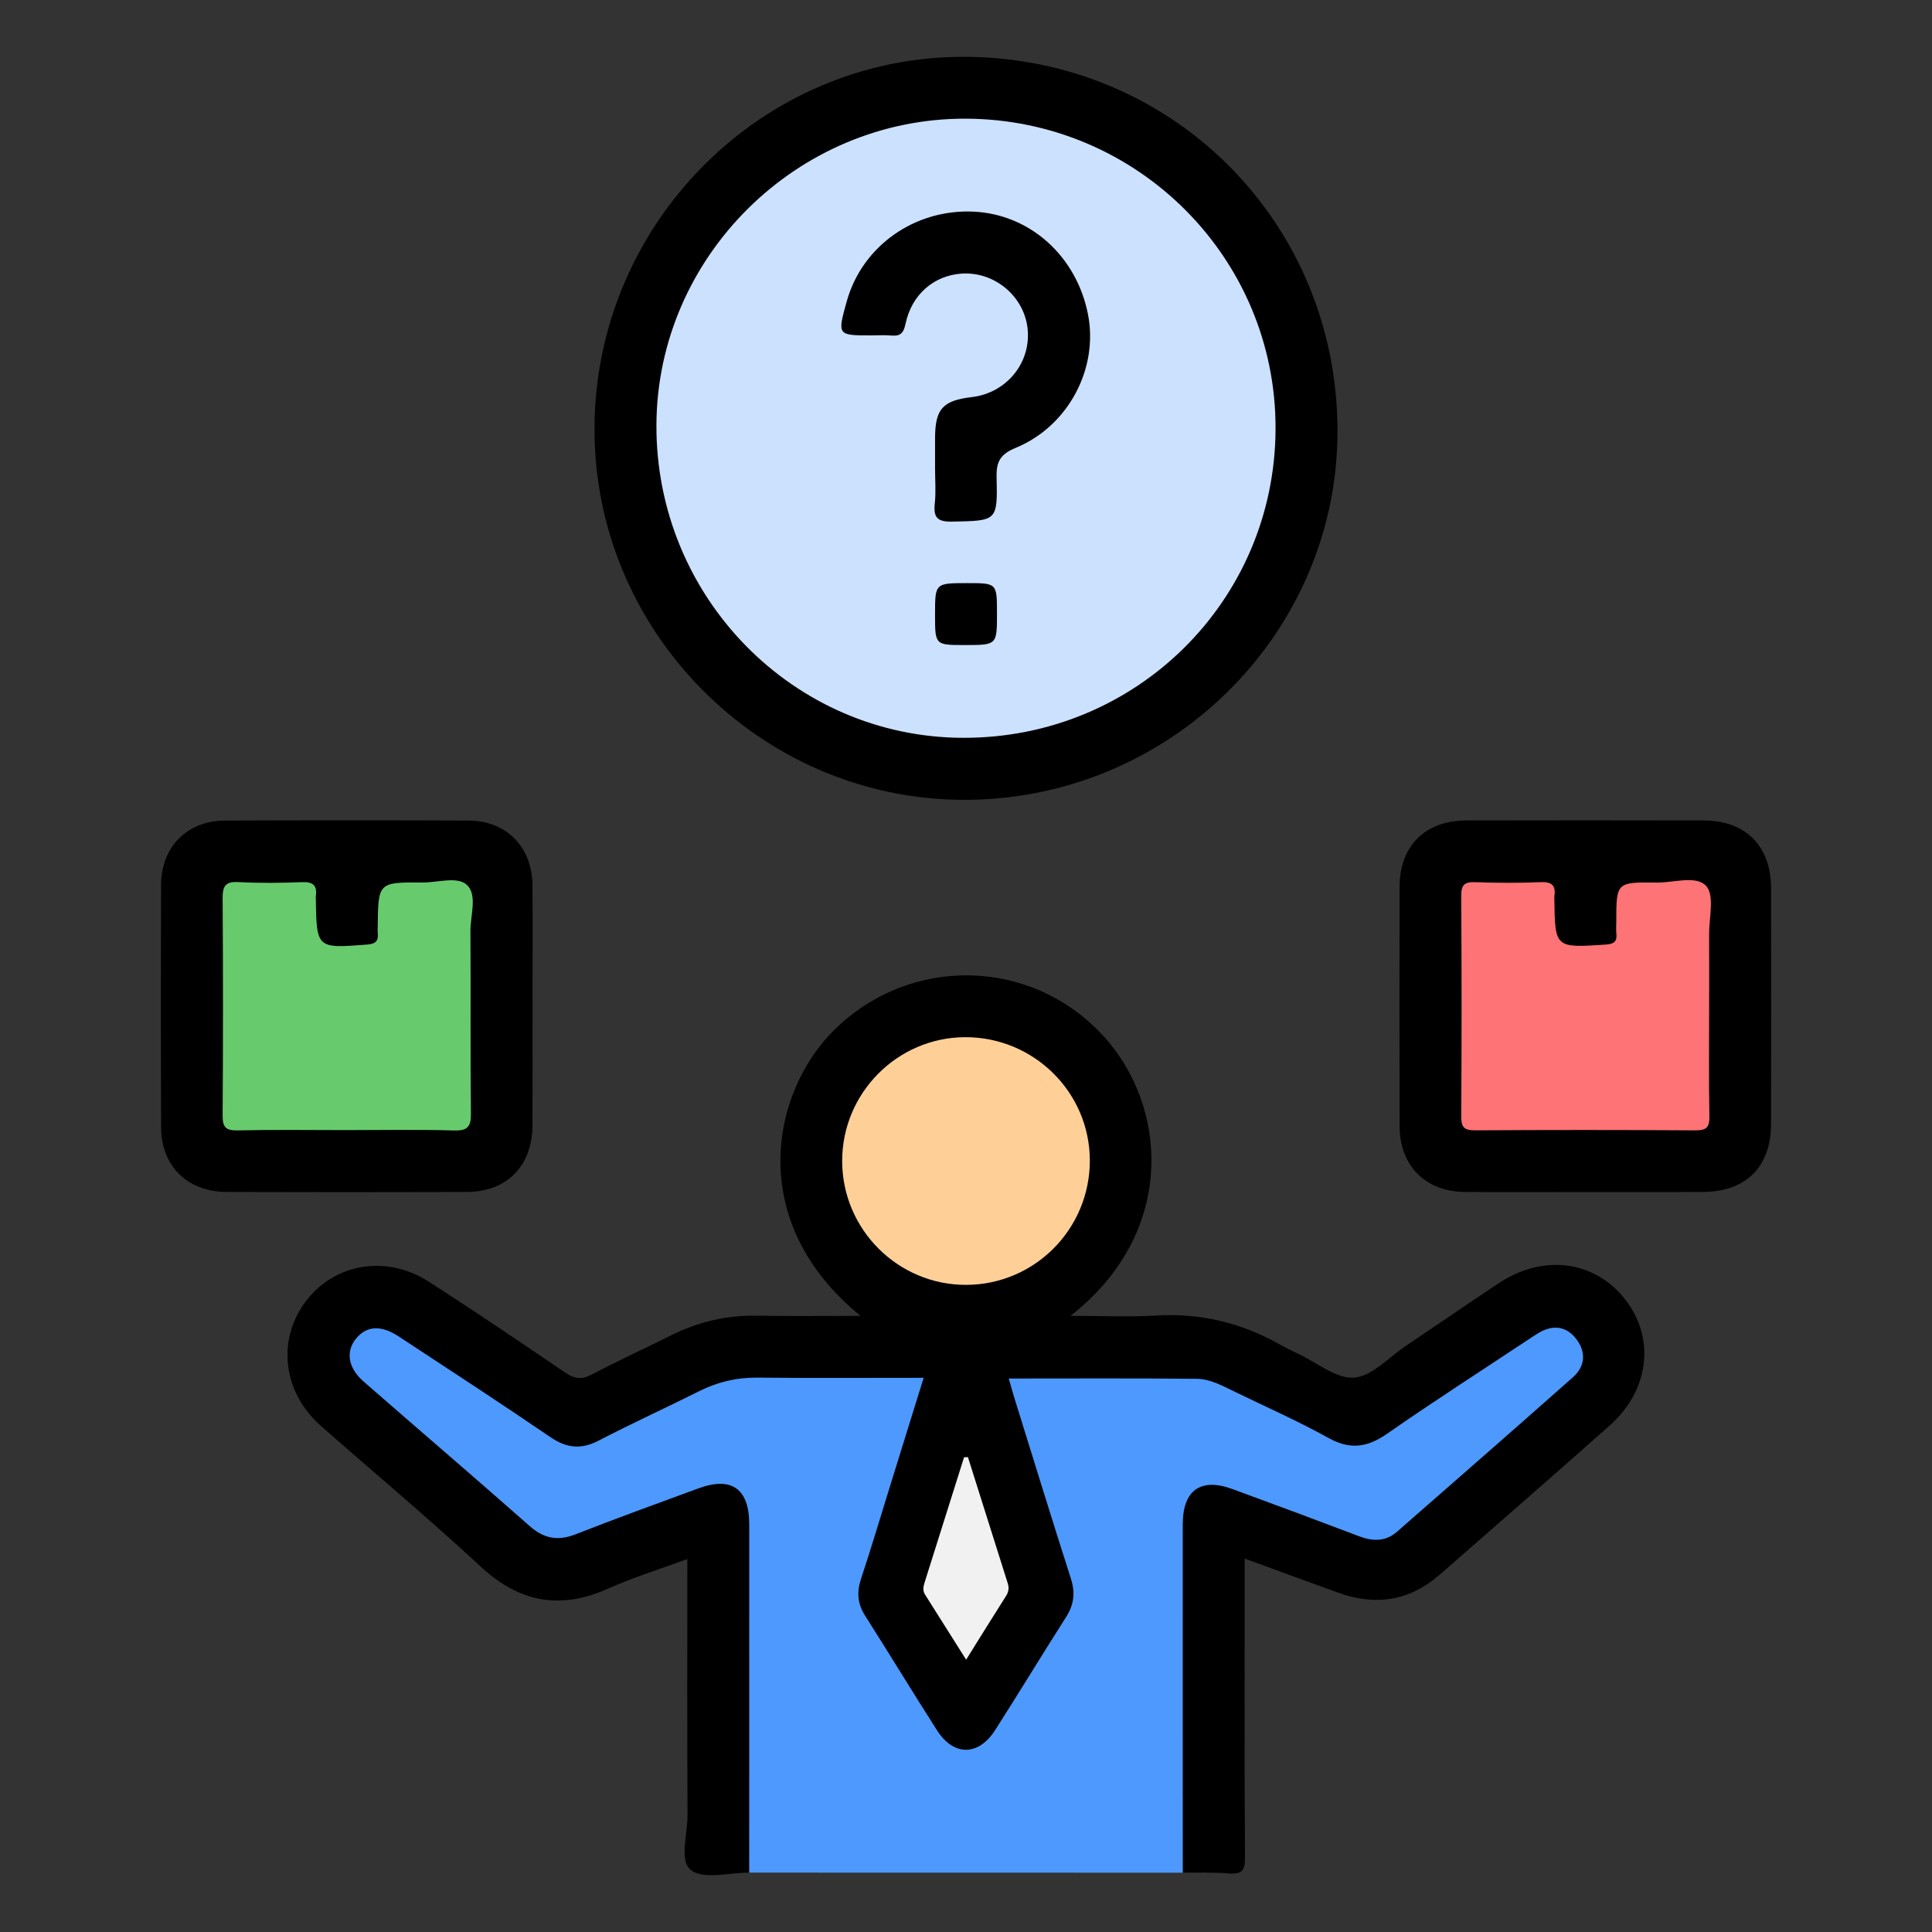 <?xml version="1.0" encoding="utf-8"?>
<!-- Generator: Adobe Illustrator 16.0.0, SVG Export Plug-In . SVG Version: 6.00 Build 0)  -->
<!DOCTYPE svg PUBLIC "-//W3C//DTD SVG 1.1//EN" "http://www.w3.org/Graphics/SVG/1.1/DTD/svg11.dtd">
<svg version="1.1" id="Layer_1" xmlns="http://www.w3.org/2000/svg" xmlns:xlink="http://www.w3.org/1999/xlink" x="0px" y="0px"
	 width="85px" height="85px" viewBox="0 0 85 85" enable-background="new 0 0 85 85" xml:space="preserve">
<rect x="0" y="0" width="85" height="85" fill="#333333" stroke="none"/>
<g>
	<path fill-rule="evenodd" clip-rule="evenodd" d="M32.962,82.387c-0.875-0.003-1.989,0.316-2.556-0.104
		c-0.538-0.398-0.154-1.586-0.158-2.424c-0.019-3.716-0.008-7.432-0.008-11.268c-1.206,0.445-2.381,0.807-3.496,1.305
		c-2.113,0.945-3.901,0.599-5.603-0.979c-2.287-2.121-4.683-4.123-7.024-6.185c-1.657-1.459-1.943-3.729-0.7-5.43
		c1.253-1.714,3.569-2.126,5.456-0.91c2.023,1.304,4.018,2.651,6.009,4.005c0.397,0.27,0.707,0.313,1.145,0.082
		c1.15-0.606,2.334-1.147,3.498-1.729c1.187-0.592,2.432-0.89,3.766-0.864c1.49,0.027,2.981,0.006,4.567,0.006
		c-5.097-4.158-3.914-9.863-1.148-12.585c3.328-3.275,8.614-3.184,11.788,0.22c2.893,3.102,3.302,8.694-1.402,12.365
		c1.337,0,2.541,0.059,3.737-0.013c1.958-0.118,3.765,0.309,5.462,1.265c0.271,0.152,0.55,0.291,0.832,0.423
		c0.817,0.383,1.664,1.103,2.45,1.042c0.79-0.06,1.523-0.893,2.275-1.397c1.364-0.915,2.717-1.848,4.086-2.756
		c1.955-1.296,4.213-1.003,5.556,0.703c1.338,1.699,1.081,3.997-0.667,5.551c-2.48,2.205-4.984,4.382-7.482,6.567
		c-1.316,1.152-2.807,1.389-4.438,0.804c-1.353-0.485-2.7-0.983-4.145-1.511c0,0.729,0,1.371,0,2.012
		c0,3.717-0.013,7.434,0.013,11.149c0.004,0.555-0.136,0.739-0.695,0.693c-0.677-0.056-1.359-0.029-2.04-0.038
		c-0.268-0.275-0.229-0.628-0.229-0.965c-0.004-4.768-0.005-9.535-0.002-14.303c0.001-0.491,0.059-0.962,0.372-1.369
		c0.466-0.604,1.065-0.795,1.898-0.517c1.857,0.619,3.693,1.303,5.513,2.022c0.823,0.326,1.463,0.193,2.106-0.369
		c2.2-1.923,4.384-3.862,6.602-5.765c0.301-0.259,0.597-0.53,0.817-0.864c0.261-0.396,0.273-0.806-0.041-1.181
		c-0.311-0.371-0.706-0.445-1.15-0.25c-0.34,0.149-0.642,0.363-0.949,0.566c-1.964,1.301-3.93,2.598-5.878,3.922
		c-0.934,0.635-1.788,0.681-2.769,0.121c-1.429-0.816-2.985-1.382-4.445-2.145c-0.588-0.308-1.226-0.44-1.89-0.441
		c-2.128-0.006-4.257-0.007-6.385,0c-0.852,0.003-0.89,0.06-0.648,0.883c0.72,2.45,1.501,4.882,2.281,7.313
		c0.281,0.876,0.25,1.631-0.26,2.422c-1,1.549-1.948,3.133-2.942,4.686c-0.898,1.403-2.202,1.388-3.102-0.032
		c-0.987-1.559-1.946-3.134-2.939-4.688c-0.488-0.763-0.525-1.498-0.253-2.345c0.792-2.457,1.575-4.918,2.306-7.395
		c0.233-0.787,0.199-0.84-0.606-0.843c-2.156-0.009-4.313-0.007-6.47-0.001c-0.756,0.002-1.447,0.234-2.119,0.562
		c-1.504,0.734-2.976,1.534-4.51,2.209c-0.832,0.365-1.538,0.278-2.312-0.235c-2.104-1.396-4.198-2.809-6.312-4.191
		c-0.909-0.595-1.405-0.617-1.814-0.108c-0.404,0.502-0.273,1.065,0.501,1.746c2.28,2.002,4.583,3.979,6.865,5.979
		c0.729,0.641,1.459,0.724,2.349,0.354c1.624-0.676,3.284-1.265,4.936-1.867c1.64-0.599,2.62,0.073,2.627,1.82
		c0.021,4.768,0.008,9.535,0.004,14.303C33.192,81.759,33.23,82.111,32.962,82.387z"/>
	<path fill-rule="evenodd" clip-rule="evenodd" fill="#4D99FE" d="M32.962,82.387c0.001-5.107,0.004-10.216,0.001-15.323
		c0-1.567-0.779-2.118-2.232-1.583c-1.806,0.665-3.617,1.319-5.408,2.022c-0.78,0.306-1.389,0.193-2.019-0.362
		c-2.425-2.141-4.883-4.242-7.319-6.37c-0.67-0.586-0.778-1.307-0.332-1.864c0.462-0.578,1.099-0.628,1.893-0.106
		c2.228,1.463,4.46,2.919,6.661,4.421c0.716,0.489,1.352,0.563,2.127,0.161c1.457-0.757,2.953-1.439,4.421-2.174
		c0.803-0.401,1.63-0.606,2.534-0.599c2.411,0.023,4.822,0.008,7.348,0.008c-0.501,1.614-0.982,3.165-1.464,4.716
		c-0.428,1.379-0.839,2.764-1.293,4.134c-0.194,0.586-0.152,1.091,0.18,1.614c1.065,1.674,2.095,3.37,3.163,5.042
		c0.735,1.15,1.826,1.144,2.564-0.014c1.052-1.648,2.067-3.32,3.118-4.97c0.348-0.545,0.408-1.069,0.209-1.691
		c-0.847-2.642-1.661-5.294-2.485-7.942c-0.083-0.267-0.155-0.537-0.248-0.858c2.796,0,5.539-0.016,8.281,0.013
		c0.535,0.006,1.038,0.263,1.525,0.501c1.424,0.697,2.88,1.335,4.265,2.103c0.957,0.531,1.711,0.413,2.578-0.19
		c2.023-1.408,4.099-2.741,6.154-4.104c0.165-0.109,0.329-0.222,0.499-0.323c0.628-0.378,1.225-0.313,1.667,0.262
		c0.435,0.566,0.401,1.195-0.146,1.681c-2.568,2.276-5.153,4.536-7.738,6.795c-0.503,0.44-1.065,0.434-1.672,0.202
		c-1.853-0.704-3.71-1.396-5.57-2.076c-1.402-0.513-2.187,0.048-2.188,1.555c-0.003,5.107,0,10.216,0.001,15.323
		C45.681,82.387,39.321,82.387,32.962,82.387z"/>
	<path fill-rule="evenodd" clip-rule="evenodd" d="M42.434,2.5c9.184,0.028,16.437,7.328,16.41,16.515
		c-0.025,8.933-7.457,16.22-16.495,16.174c-8.934-0.045-16.242-7.44-16.193-16.385C26.204,9.805,33.525,2.473,42.434,2.5z"/>
	<path fill-rule="evenodd" clip-rule="evenodd" d="M23.429,44.315c0,1.729,0.007,3.459-0.002,5.188
		c-0.009,1.801-1.122,2.933-2.904,2.938c-3.515,0.011-7.029,0.011-10.544,0c-1.739-0.005-2.887-1.139-2.893-2.862
		c-0.012-3.543-0.012-7.086,0-10.629c0.006-1.694,1.137-2.841,2.816-2.848c3.571-0.014,7.143-0.015,10.714,0
		c1.672,0.007,2.797,1.162,2.811,2.857C23.44,40.745,23.429,42.53,23.429,44.315z"/>
	<path fill-rule="evenodd" clip-rule="evenodd" d="M69.799,52.443c-1.786,0-3.571,0.011-5.357-0.003
		c-1.729-0.013-2.86-1.151-2.865-2.89c-0.011-3.516-0.01-7.03-0.001-10.545c0.005-1.79,1.129-2.903,2.93-2.907
		c3.486-0.008,6.974-0.008,10.46,0c1.836,0.004,2.949,1.125,2.953,2.974c0.007,3.458,0.007,6.916,0,10.374
		c-0.003,1.9-1.105,2.99-3.018,2.996C73.2,52.448,71.499,52.443,69.799,52.443z"/>
	<path fill-rule="evenodd" clip-rule="evenodd" fill="#FED098" d="M47.948,51.047c0.007,3.021-2.424,5.472-5.438,5.482
		c-3.006,0.01-5.461-2.445-5.458-5.459c0.003-2.979,2.423-5.419,5.392-5.438C45.467,45.613,47.94,48.047,47.948,51.047z"/>
	<path fill-rule="evenodd" clip-rule="evenodd" fill="#F1F1F1" d="M42.585,64.108c0.583,1.848,1.166,3.694,1.749,5.542
		c0.062,0.197,0.052,0.372-0.069,0.561c-0.572,0.896-1.13,1.802-1.759,2.809c-0.646-1.022-1.227-1.944-1.808-2.865
		c-0.119-0.189-0.069-0.377-0.008-0.569c0.576-1.824,1.15-3.648,1.725-5.473C42.471,64.11,42.527,64.109,42.585,64.108z"/>
	<path fill-rule="evenodd" clip-rule="evenodd" fill="#CBE1FE" d="M42.5,5.221c7.55,0.03,13.642,6.132,13.619,13.642
		c-0.022,7.572-6.139,13.62-13.751,13.598c-7.47-0.021-13.522-6.201-13.488-13.772C28.914,11.286,35.077,5.191,42.5,5.221z"/>
	<path fill-rule="evenodd" clip-rule="evenodd" fill="#67CB6D" d="M15.211,49.72c-1.587,0-3.176-0.024-4.763,0.013
		c-0.542,0.013-0.656-0.168-0.653-0.676c0.021-3.175,0.021-6.35,0-9.524c-0.003-0.529,0.102-0.756,0.689-0.725
		c0.933,0.05,1.871,0.04,2.805,0.003c0.495-0.02,0.675,0.154,0.604,0.627c-0.004,0.028-0.001,0.057,0,0.085
		c0.037,2.218,0.036,2.206,2.258,2.034c0.38-0.03,0.505-0.157,0.468-0.508c-0.009-0.083-0.002-0.169-0.001-0.254
		c0.02-1.974,0.021-1.983,1.967-1.968c0.674,0.005,1.555-0.29,1.969,0.116c0.456,0.448,0.138,1.342,0.143,2.04
		c0.02,2.665-0.01,5.33,0.022,7.994c0.007,0.589-0.137,0.775-0.745,0.759C18.387,49.689,16.798,49.72,15.211,49.72z"/>
	<path fill-rule="evenodd" clip-rule="evenodd" fill="#FE7375" d="M75.195,44.349c0,1.588-0.018,3.176,0.011,4.762
		c0.009,0.479-0.122,0.623-0.611,0.62c-3.231-0.021-6.463-0.021-9.693-0.001c-0.485,0.004-0.617-0.134-0.614-0.615
		c0.021-3.231,0.021-6.463-0.001-9.694c-0.003-0.492,0.145-0.626,0.621-0.609c0.963,0.035,1.929,0.039,2.891-0.001
		c0.511-0.021,0.653,0.18,0.587,0.635c-0.004,0.027-0.001,0.057-0.001,0.085c0.028,2.185,0.027,2.173,2.255,2.027
		c0.374-0.024,0.512-0.132,0.473-0.494c-0.018-0.168-0.003-0.34-0.003-0.51c0.001-1.731,0.001-1.748,1.773-1.724
		c0.754,0.01,1.756-0.335,2.188,0.157c0.37,0.421,0.117,1.4,0.123,2.132C75.202,42.195,75.195,43.271,75.195,44.349z"/>
	<path fill-rule="evenodd" clip-rule="evenodd" d="M41.139,20.621c0-0.454-0.002-0.907,0-1.36c0.006-1.271,0.339-1.639,1.615-1.79
		c1.502-0.177,2.581-1.465,2.463-2.94c-0.116-1.461-1.438-2.593-2.914-2.493c-1.209,0.083-2.191,0.911-2.464,2.21
		c-0.094,0.445-0.25,0.548-0.644,0.513c-0.281-0.025-0.566-0.005-0.85-0.005c-1.508,0-1.508,0-1.093-1.494
		c0.678-2.436,2.988-4.071,5.581-3.951c2.481,0.116,4.531,1.956,5.034,4.519c0.467,2.378-0.859,4.916-3.178,5.873
		c-0.665,0.274-0.859,0.591-0.843,1.278c0.047,1.959,0.016,1.927-1.95,1.968c-0.659,0.014-0.835-0.18-0.769-0.799
		C41.182,21.646,41.139,21.131,41.139,20.621z"/>
	<path fill-rule="evenodd" clip-rule="evenodd" d="M42.444,28.379c-1.306,0-1.306,0-1.306-1.333c0-1.391,0-1.391,1.418-1.391
		c1.307,0,1.307,0,1.307,1.333C43.863,28.379,43.863,28.379,42.444,28.379z"/>
</g>
</svg>
